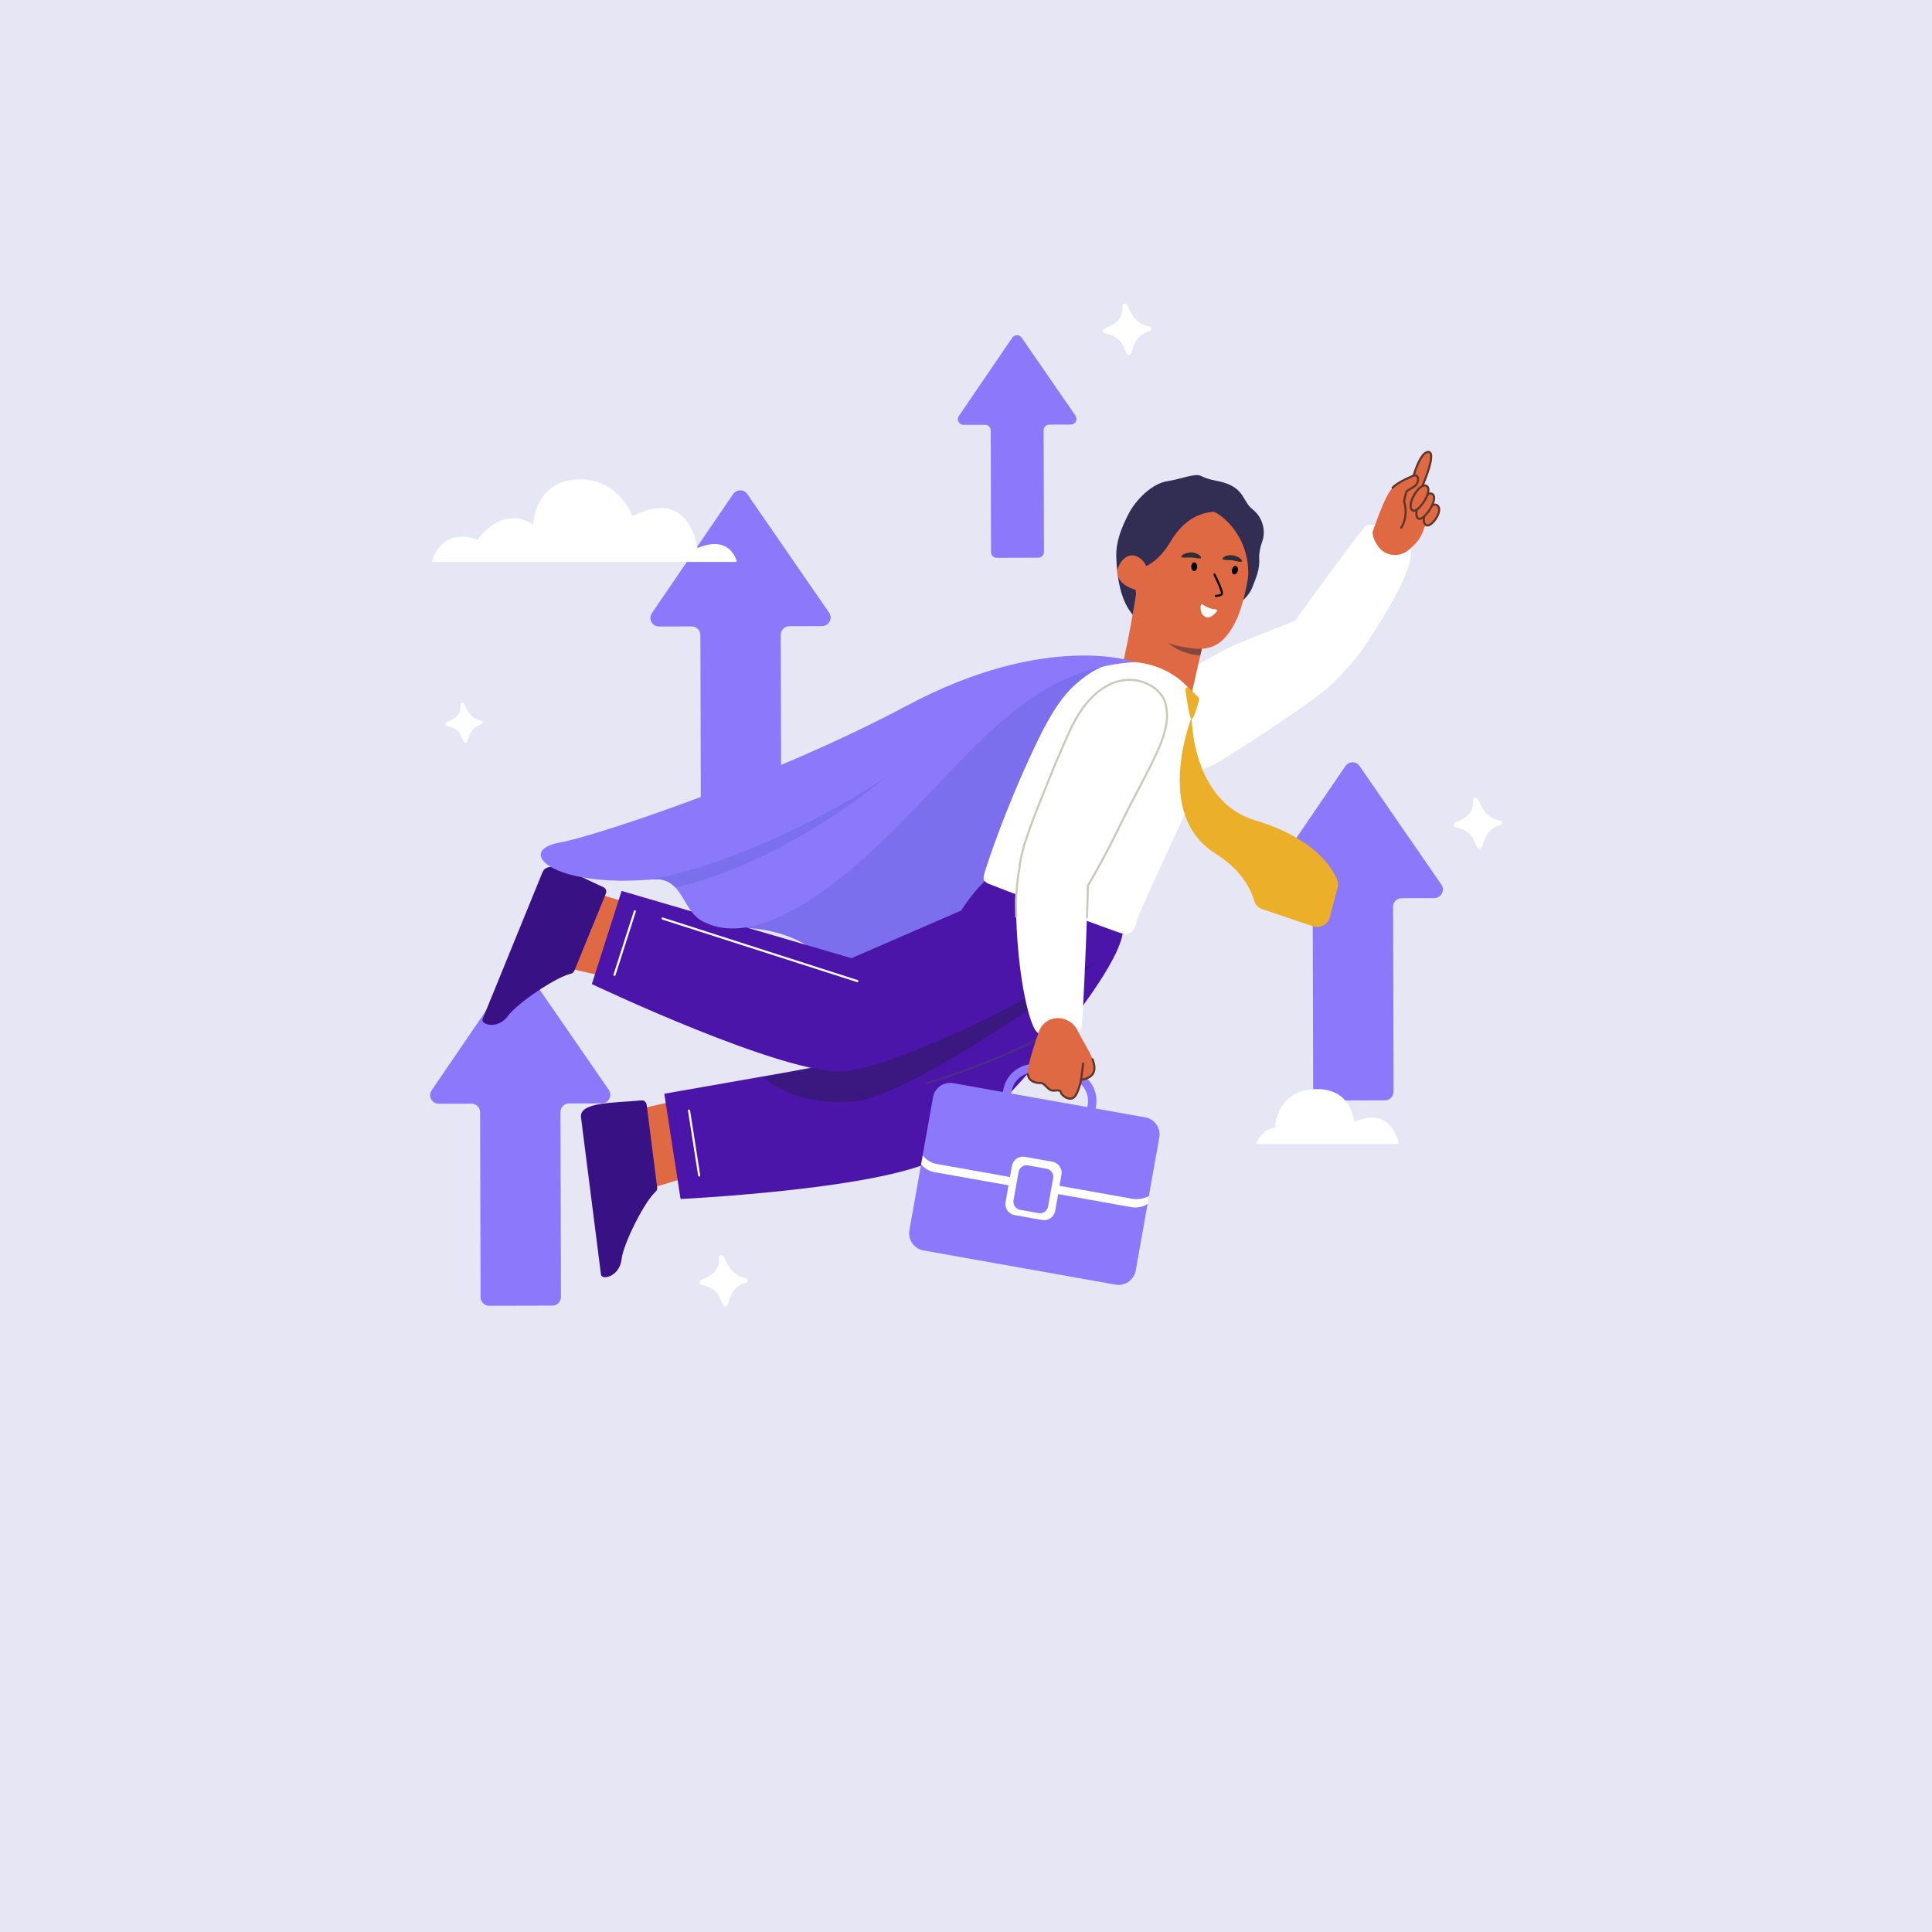 <?xml version="1.0" encoding="utf-8"?>
<!-- Generator: Adobe Illustrator 24.0.0, SVG Export Plug-In . SVG Version: 6.00 Build 0)  -->
<svg version="1.1" xmlns="http://www.w3.org/2000/svg" xmlns:xlink="http://www.w3.org/1999/xlink" x="0px" y="0px"
	 viewBox="0 0 500 500" style="enable-background:new 0 0 500 500;" xml:space="preserve">
<style type="text/css">
	.st0{fill:#E7E6F4;}
	.st1{fill:#8C78FA;}
	.st2{fill:#FFFFFF;}
	.st3{fill:#322D52;}
	.st4{fill:#DF6942;}
	.st5{fill:#80493C;}
	.st6{fill:#2C2E38;}
	.st7{fill:none;stroke:#000000;stroke-width:0.542;stroke-linecap:round;stroke-miterlimit:10;}
	.st8{fill:#7B6FED;}
	.st9{fill:#4A15A8;}
	.st10{opacity:0.4;fill:#271A45;}
	.st11{fill:#381284;}
	.st12{fill:none;stroke:#FFFFFF;stroke-width:0.542;stroke-linecap:round;stroke-linejoin:round;stroke-miterlimit:10;}
	.st13{fill:none;stroke:#482D87;stroke-width:0.542;stroke-linecap:round;stroke-linejoin:round;stroke-miterlimit:10;}
	.st14{fill:none;stroke:#5D3729;stroke-width:0.542;stroke-linecap:round;stroke-miterlimit:10;}
	.st15{fill:#DF6942;stroke:#5D3729;stroke-width:0.542;stroke-linecap:round;stroke-miterlimit:10;}
	.st16{fill:none;stroke:#CBC9BC;stroke-width:0.542;stroke-linecap:round;stroke-linejoin:round;stroke-miterlimit:10;}
	.st17{fill:#EBAF29;}
</style>
<g id="BACKGROUND">
	<rect x="0" class="st0" width="500" height="500"/>
</g>
<g id="OBJECTS">
	<g>
		<g>
			<path class="st1" d="M155.73,285.55c1.79,0,2.84-2.02,1.83-3.49l-10.31-14.94l-10.86-15.75c-0.89-1.29-2.79-1.28-3.67,0.01
				l-10.78,15.8l-10.23,14.99c-1.01,1.48,0.05,3.48,1.84,3.48l8.47-0.02c1.23,0,2.23,0.99,2.23,2.22l0.12,47.86
				c0,1.23,1,2.22,2.23,2.22l16.35-0.04c1.23,0,2.22-1,2.22-2.23l-0.12-47.86c0-1.23,0.99-2.23,2.22-2.23L155.73,285.55z"/>
			<path class="st1" d="M212.74,162.04c1.79,0,2.84-2.02,1.83-3.49l-10.31-14.94l-10.86-15.75c-0.89-1.29-2.79-1.28-3.67,0.01
				l-10.78,15.8l-10.23,14.99c-1.01,1.48,0.05,3.48,1.84,3.48l8.47-0.02c1.23,0,2.23,0.99,2.23,2.22l0.12,47.86
				c0,1.23,1,2.22,2.23,2.22l16.35-0.04c1.23,0,2.22-1,2.22-2.23l-0.12-47.86c0-1.23,0.99-2.23,2.22-2.23L212.74,162.04z"/>
			<path class="st1" d="M371.2,232.43c1.79,0,2.84-2.02,1.83-3.49l-10.31-14.94l-10.86-15.75c-0.89-1.29-2.79-1.28-3.67,0.01
				l-10.78,15.8l-10.23,14.99c-1.01,1.48,0.05,3.48,1.84,3.48l8.47-0.02c1.23,0,2.23,0.99,2.23,2.22l0.13,47.86
				c0,1.23,1,2.22,2.23,2.22l16.35-0.04c1.23,0,2.22-1,2.22-2.23l-0.12-47.86c0-1.23,0.99-2.23,2.22-2.23L371.2,232.43z"/>
			<path class="st1" d="M277.13,109.87c1.18,0,1.87-1.33,1.2-2.3l-6.78-9.83l-7.15-10.36c-0.58-0.85-1.84-0.84-2.42,0.01l-7.1,10.4
				l-6.73,9.87c-0.66,0.97,0.03,2.29,1.21,2.29l5.57-0.01c0.81,0,1.47,0.65,1.47,1.46l0.08,31.5c0,0.81,0.66,1.46,1.47,1.46
				l10.76-0.03c0.81,0,1.46-0.66,1.46-1.47l-0.08-31.5c0-0.81,0.65-1.47,1.46-1.47L277.13,109.87z"/>
		</g>
		<g>
			<path class="st2" d="M325.56,296.06h36.07c0.22,0,0.38-0.2,0.33-0.41c-0.44-1.82-2.73-8.97-11.07-5.43
				c-0.2,0.09-0.44-0.03-0.47-0.24c-0.26-1.89-1.84-8.99-11.25-8.04c-7.77,0.78-9.27,8-9.09,9.56c0.02,0.18-0.1,0.33-0.28,0.35
				c-0.85,0.12-3.14,0.71-4.55,3.73C325.15,295.79,325.32,296.06,325.56,296.06z"/>
			<path class="st2" d="M112.05,145.42h78.39c0.14,0,0.25-0.13,0.21-0.27c-0.39-1.27-2.47-6.48-9.94-3.39
				c-0.13,0.05-0.27-0.02-0.29-0.15c-0.31-2.03-2.86-15.01-16.54-8.14c-0.11,0.05-0.24,0.02-0.29-0.1c-0.59-1.43-4.58-10-14.53-9.27
				c-9.67,0.7-10.88,9.39-11.03,11.29c-0.01,0.16-0.18,0.25-0.32,0.16c-1.43-0.9-7.78-4.17-14.01,4.02
				c-0.06,0.07-0.15,0.11-0.24,0.07c-1.14-0.45-8.79-3.11-11.61,5.5C111.8,145.28,111.91,145.42,112.05,145.42z"/>
			<path class="st2" d="M376.6,212.9c1.61-0.89,4.94-1.55,4.64-5.99c-0.05-0.6,0.92-0.65,1.2-0.14c0.93,1.71,1.87,4.89,5.81,5.61
				c0.51,0.09,0.61,0.97,0.1,1.11c-3.51,1.08-3.96,3.16-4.83,5.71c-0.18,0.56-0.92,0.65-1.2,0.14c-0.98-1.8-1.04-4.34-5.67-5.24
				C376.14,214.01,376.09,213.18,376.6,212.9z"/>
			<path class="st2" d="M285.85,85.05c1.61-0.89,4.94-1.55,4.64-5.99c-0.05-0.6,0.92-0.65,1.2-0.14c0.93,1.71,1.87,4.89,5.81,5.61
				c0.51,0.09,0.61,0.97,0.1,1.11c-3.51,1.08-3.96,3.16-4.83,5.71c-0.18,0.56-0.92,0.65-1.2,0.14c-0.98-1.8-1.04-4.34-5.67-5.24
				C285.4,86.16,285.34,85.33,285.85,85.05z"/>
			<path class="st2" d="M181.42,331.3c1.61-0.89,4.94-1.55,4.64-5.99c-0.05-0.6,0.92-0.65,1.2-0.14c0.93,1.71,1.87,4.89,5.81,5.61
				c0.51,0.09,0.61,0.97,0.1,1.11c-3.51,1.08-3.96,3.16-4.83,5.71c-0.18,0.56-0.92,0.65-1.2,0.14c-0.98-1.8-1.04-4.34-5.67-5.24
				C180.96,332.42,180.91,331.58,181.42,331.3z"/>
			<path class="st2" d="M115.54,186.93c1.26-0.69,3.86-1.21,3.63-4.68c-0.04-0.47,0.72-0.51,0.94-0.11
				c0.73,1.33,1.46,3.82,4.54,4.39c0.4,0.07,0.47,0.76,0.08,0.87c-2.74,0.84-3.1,2.47-3.77,4.46c-0.14,0.43-0.72,0.51-0.94,0.11
				c-0.77-1.41-0.81-3.39-4.43-4.1C115.19,187.8,115.15,187.15,115.54,186.93z"/>
		</g>
	</g>
	<g>
		<g>
			<path class="st3" d="M288.89,144.02c0.68,24.88,16.96,17.36,16.96,17.36c4.55,0.19,15.97-3.37,18.26-9.41
				c0.94-2.47,1.96-4.48,1.77-7.57c-0.07-1.07,0.26-2.85,0.79-4.29c0.85-2.26,0.47-5.94-2.55-8.34c-2.44-1.93-2.03-4.94-6.71-6.65
				c-2.22-0.81-4.37-0.79-6.46-1.9c-1.66-0.88-5.04,0.73-8.8,1.3c-3.99,0.59-8.21,4.81-10.11,8.53
				C290.18,136.67,288.79,140.26,288.89,144.02z"/>
		</g>
		<g id="upper_hand_00000013151897006010689590000005135863175390496649_">
			<path class="st2" d="M317.28,196.05c4.28-2.67,8.11-5.13,11.49-7.43c9.69-6.6,18.97-12.47,20.35-17.55
				c0.71-2.6-3.19-4.55-4.92-7.2c-0.82-1.25-1.85-2.21-3.2-2.8c-3.09-1.35,3.46-4.59-4.31-1.08c-2.67,1.2-17.01,6.59-20.43,8.52
				c-17.77,10.03-24.15,13.54-24.14,19.99C292.11,194.96,298.45,207.82,317.28,196.05z"/>
		</g>
		<path class="st2" d="M334.16,170.88c1.58,3.2,4.87,5.35,8.54,4.73c1.8-0.31,2.86,0.49,4.68-1.35c1.73-1.74,4.55-5.12,5.92-7.19
			c9.63-14.54,11.96-21.02,11.88-24.34c-0.04-1.36-2.39-3.03-5.39-5c-2.47-1.63-5.44-2.63-6.53-1.45
			c-1.22,1.31-8.16,10.67-13.28,17.71c-0.08,0.11-0.16,0.21-0.24,0.32c-0.01,0.01-0.02,0.03-0.03,0.04
			c-0.24,0.34-0.47,0.66-0.71,0.98c-1.81,2.49-3.29,4.57-4.05,5.7C332.69,164.34,332.75,168.02,334.16,170.88z"/>
		<path class="st4" d="M308.55,181.6c0,0,0.42,0.13-4.71,0.07c-8.36-0.08-13.87-7.39-13.87-7.39c2.65-10.4,4.56-24,4.56-24
			s13.91-13.26,15.94,7.22l1.7,5.39l-3.69,16.22L308.55,181.6z"/>
		<path class="st5" d="M310.63,169.6c-5.38-0.22-10.94-3.62-13.47-10.76l15.77,1.52L310.63,169.6z"/>
		<g>
			<path class="st4" d="M309.05,167.84c-7.17-0.8-12.97-2.45-14.81-12.78c-2.05-11.52,2.46-4.5,8.79-15.04
				c2.18-3.64,5.67-7.21,11.04-7.57c0.72-0.05,9.25,5.2,8.97,16.38c-0.04,1.55-1.55,8.49-3.02,11.53
				C317.43,165.76,314.36,168.43,309.05,167.84z"/>
		</g>
		<path class="st4" d="M297.05,149.35c0.7-3.86-4.09-8.23-7.07-3.68c-2.58,3.94,1.43,6.72,5.25,7.26L297.05,149.35z"/>
		<path d="M308.95,145.55c0.42-0.09,0.81,0.34,0.87,0.95c0.06,0.61-0.24,1.18-0.66,1.27c-0.42,0.09-0.81-0.34-0.87-0.95
			C308.24,146.2,308.53,145.64,308.95,145.55z"/>
		<g>
			<path class="st6" d="M310.82,144.36c-0.15,0.34-1.26,0.02-2.52-0.09c-1.31,0-2.44,0.15-2.54-0.18c-0.12-0.13,0.19-0.46,0.65-0.7
				c0.46-0.24,1.19-0.41,1.96-0.41c0.82,0.02,1.52,0.33,1.89,0.59C310.7,143.94,310.89,144.19,310.82,144.36z"/>
		</g>
		<path class="st7" d="M314.31,148.69c0,0,2.17,4.35,1.91,4.98c-0.09,0.35-0.91,0.51-1.55,0.56"/>
		<path d="M319.97,146.51c-0.39-0.19-0.87,0.13-1.08,0.71c-0.21,0.58-0.06,1.2,0.33,1.39c0.39,0.19,0.87-0.13,1.08-0.71
			C320.51,147.32,320.36,146.7,319.97,146.51z"/>
		<g>
			<path class="st6" d="M316.38,144.64c0.08,0.36,1.23,0.25,2.49,0.36c1.28,0.23,2.37,0.59,2.53,0.28c0.15-0.11-0.1-0.48-0.5-0.8
				c-0.4-0.32-1.08-0.62-1.84-0.76c-0.81-0.13-1.56,0.05-1.97,0.24C316.58,144.25,316.34,144.45,316.38,144.64z"/>
		</g>
		<path class="st2" d="M314.62,157.69c-1.53-0.09-2.71-0.77-3.33-1.22c-0.23-0.17-0.55-0.01-0.56,0.27
			c-0.04,0.96-0.07,2.24,1.14,2.87c1.22,0.64,2.24-0.49,3.01-1.33C315.07,158.07,314.92,157.71,314.62,157.69z"/>
		<path class="st8" d="M226.53,279.95c0,0-0.55-40.79-36.93-39.84c-29.79,0.78,76.88-79.77,106.92-66.71
			C326.56,186.47,226.53,279.95,226.53,279.95z"/>
		<path class="st4" d="M176.9,284.4l-11.99,2.73l3.25,20.46l17.9-5.39C186.07,302.21,184.46,288.71,176.9,284.4z"/>
		<path class="st9" d="M255.17,229.99c0,0-4.78,6.32-5.36,17.97l-18.65,24.7l-59.24,10.4l4.21,27.24c0,0,54.94-2.66,67.71-11.18
			c12.77-8.52,45.59-46.21,46.75-57.91C291.75,229.52,255.17,229.99,255.17,229.99z"/>
		<path class="st10" d="M197.51,278.81c0,0,7.74,7.61,23.44,6.24c15.7-1.37,62.82-36.03,62.82-36.03l-49.17,22.1L197.51,278.81z"/>
		<path class="st11" d="M167.36,285.94c-0.09-0.71-0.68-1.22-1.33-1.16c-6.82,0.68-16.19,0.33-15.67,4.4
			c0.45,3.54,4.97,39.1,5.17,40.67c0.2,1.57,4.81,0.55,5.32-3.9c0.48-4.18,5.99-15.04,8.8-17.51c0.32-0.28,0.48-0.72,0.42-1.17
			L167.36,285.94z"/>
		<line class="st12" x1="178.32" y1="287.41" x2="180.95" y2="304.22"/>
		<path class="st4" d="M165.85,234.63l-11.78-3.51l-7.23,19.42l18.24,4.11C165.08,254.65,170.31,242.1,165.85,234.63z"/>
		<path class="st11" d="M156.79,231.28c0.27-0.67,0.01-1.4-0.59-1.66c-6.27-2.75-14.26-7.67-15.81-3.87
			c-1.35,3.3-14.89,36.5-15.49,37.96c-0.6,1.46,3.92,2.84,6.55-0.78c2.47-3.4,12.61-10.15,16.27-10.93
			c0.42-0.09,0.77-0.39,0.94-0.82L156.79,231.28z"/>
		<path class="st9" d="M262.26,222.62c0,0-7.27,3.16-13.5,13.02l-28.39,12.34l-59.5-17.41l-7.7,24.11c0,0,49.93,23.72,65.24,22.58
			c15.31-1.14,65.42-26.42,72.18-36.04C297.35,231.6,262.26,222.62,262.26,222.62z"/>
		<g>
			<g>
				<g>
					<path class="st2" d="M290.44,241.58c0.74-0.11,2.42,0.94,3.57-2.41c0.27-0.77,0.31-1.56,1.47-4.12
						c2.53-5.65,6.65-14.49,9.8-21.44l0-0.01c1.65-3.65,3.04-6.79,3.77-8.65c0.22-0.55,0.43-1.12,0.64-1.72
						c1.58-4.55,2.73-10.35,2.03-15.71c-0.38-2.92-1.31-5.71-3.02-8.09c-2.66-3.71-7.23-6.75-12.8-7.78
						c-6.95-1.29-11.95,0.5-17.61,5.52c-4.22,3.75-7.46,9.63-10.72,16.57c-7.83,16.67-11.88,29.38-12.54,31.42
						c-0.88,2.68-0.45,2.64,0.35,3.33C255.87,228.9,289.94,241.65,290.44,241.58z"/>
				</g>
			</g>
		</g>
		<line class="st12" x1="164.3" y1="235.84" x2="159.03" y2="252.3"/>
		<line class="st12" x1="171.49" y1="237.72" x2="221.89" y2="253.91"/>
		<path class="st13" d="M240.1,280.25c0,0,22.34-6.59,36.55-15.99"/>
		<path class="st1" d="M293.83,171.35c0,0-22.71-8.16-59.17,11.29c-35.03,18.69-80.64,33.78-89.77,35.41
			c-11.84,2.11-1.9,11.84,24.11,9.52c7.71-0.69,7.46,7.97,12.69,10.78c4.34,2.34,16.13,6.65,41.66-16.04
			C248.87,199.63,263.19,173.07,293.83,171.35z"/>
		<path class="st4" d="M355.23,137.6c2.61-7.23,3.75-9.79,5.17-11.36c1.43-1.57,5.44-3.14,5.44-3.14s1.79-6.37,3.9-6.12
			c2.11,0.25-1.58,8.7-1.58,8.7l1.69,8.41c0,0-0.82,1.18-1.46,3.12c-0.83,2.53-2.35,3.81-3.77,5.06c-2.36,2.09-6.05,1.75-7.91-0.8
			C355.84,140.26,355.21,138.94,355.23,137.6z"/>
		<path class="st14" d="M360.4,126.23c1.43-1.57,5.44-3.14,5.44-3.14s1.79-6.37,3.9-6.12c2.11,0.25-1.58,8.7-1.58,8.7l1.69,8.41"/>
		<path class="st15" d="M372.03,130.84c-1.72-1.42-4.82,3.59-3.04,5.01C370.26,136.87,373.66,132.19,372.03,130.84z"/>
		<path class="st14" d="M365.84,123.09c1.41-0.52,1.53,1.83,0.3,2.72c-1.24,0.89-2.02,1.04-2.21,1.61
			c-0.19,0.56-0.57,2.33-0.57,2.33s1.31,3.5-0.73,6.85"/>
		<path class="st15" d="M370.78,127.92c-1.72-1.42-5.55,4.82-3.77,6.24C368.28,135.18,372.41,129.27,370.78,127.92z"/>
		<path class="st15" d="M369.3,125.84c-1.72-1.42-5.55,4.82-3.77,6.24C366.8,133.1,370.93,127.19,369.3,125.84z"/>
		<path class="st8" d="M167.09,227.72c0.63-0.04,1.25-0.09,1.9-0.15c2.71-0.24,4.44,0.67,5.77,2.08
			c28.48-6.37,54.19-28.25,54.19-28.25C208.54,214.81,183.71,225.32,167.09,227.72z"/>
		<path class="st16" d="M283.46,232.59"/>
		<path class="st17" d="M324.91,212.33c15.24,4.56,19.85,12.27,21.09,15.22c0.29,0.69,0.35,1.45,0.16,2.17l-2,7.66
			c-0.49,1.89-2.48,2.96-4.33,2.34l-13.14-4.42c-1.04-0.35-1.83-1.21-2.13-2.27c-0.74-2.6-3.05-7.78-10.12-12.22
			c-16.05-10.08-6.04-35.16-6.04-35.16S308.32,207.37,324.91,212.33z"/>
		<path class="st17" d="M307.76,178.06c-0.39-0.4-1.05-0.07-0.98,0.47c0.36,2.6,1.07,7.28,1.55,7.54c0.58,0.31,1.69-3.82,2-5
			c0.05-0.19-0.01-0.4-0.15-0.54L307.76,178.06z"/>
		<path class="st2" d="M301.6,181.97c-3.61-5.35-16.08-12.45-25.08,7.85c-2.05,4.61-3.84,8.8-5.35,12.6
			c-3.42,8.61-6.87,16.69-7.33,22.16c-0.01,0.06-0.03,0.11-0.04,0.16c-0.46,2.41-0.9,6.79-0.87,9.27
			c0.17,17.44,3.17,30.02,5.1,32.72c0.79,1.11,2.04,1.16,5.63,1.11c2.96-0.04,6.04-0.39,6.28-1.98c0.27-1.77,1.07-19.79,1.36-28.48
			c0.01-0.13,0.01-0.27,0.02-0.4c0-0.02,0-0.03,0-0.05c0.01-0.42,0.02-0.81,0.04-1.21c0.09-2.72,0.15-5.03,0.16-6.46
			c2.72-4.07,9.75-14.1,11.29-17.2C301.9,193.8,305.23,187.31,301.6,181.97z"/>
		<path class="st16" d="M281.31,237.38c0.01-0.13,0.01-0.27,0.02-0.4c0-0.02,0-0.03,0-0.05c0.01-0.42,0.02-0.81,0.04-1.21
			c0.09-2.72,0.15-5.03,0.16-6.46c6.17-10.67,8.59-16.29,10.17-19.36c7.53-14.61,11.7-21.05,9.91-27.92
			c-1.63-6.24-16.08-12.45-25.08,7.85c-2.05,4.61-3.84,8.8-5.35,12.6c-3.42,8.61-6.87,16.69-7.33,22.16
			c-0.01,0.06-0.03,0.11-0.04,0.16c-0.46,2.41-0.9,6.79-0.87,9.27c0.01,1.09,0.03,2.16,0.06,3.21"/>
		<polygon class="st2" points="238.79,299.02 238.37,301.35 244.73,315.89 286.6,322.9 296.98,311.59 297.34,309.6 274.16,293.9 		
			"/>
		<g>
			<g>
				<path class="st1" d="M268.78,313.96l-4.76-0.85c-1.16-0.21-1.93-1.31-1.72-2.47l1.3-7.31c0.21-1.16,1.31-1.93,2.47-1.72
					l4.76,0.85c1.16,0.21,1.93,1.31,1.72,2.47l-1.3,7.31C271.04,313.4,269.94,314.17,268.78,313.96z"/>
			</g>
			<path class="st1" d="M269.7,315.74l-7.11-1.27c-1.57-0.28-2.63-1.79-2.35-3.36l0.77-4.35l-19.23-3.42
				c-1.39-0.25-2.56-0.99-3.4-1.99l-3.03,17.03c-0.44,2.46,1.2,4.8,3.66,5.24l49.68,8.84c2.46,0.44,4.8-1.2,5.24-3.66l3.06-17.22
				c-1.18,0.76-2.64,1.1-4.14,0.84l-19-3.38l-0.77,4.35C272.78,314.97,271.27,316.02,269.7,315.74z"/>
			<path class="st1" d="M296.38,289.17l-12.84-2.29l0.1-0.55c0.79-4.42-2.17-8.65-6.59-9.44l-7.97-1.42
				c-4.42-0.79-8.65,2.17-9.44,6.59l-0.1,0.55l-12.84-2.29c-2.46-0.44-4.8,1.2-5.24,3.66l-2.68,15.04c0.88,1.08,2.24,1.97,3.37,2.17
				l19.23,3.42l0.51-2.88c0.28-1.57,1.79-2.63,3.36-2.35l7.11,1.27c1.57,0.28,2.63,1.79,2.35,3.36l-0.51,2.88l19,3.38
				c1.14,0.2,2.84-0.06,4.12-0.69l2.7-15.18C300.48,291.96,298.84,289.61,296.38,289.17z M261.69,283l0.1-0.55
				c0.58-3.24,3.68-5.4,6.91-4.82l7.97,1.42c3.24,0.58,5.4,3.68,4.82,6.91l-0.1,0.55L261.69,283z"/>
		</g>
		<g>
			<path class="st4" d="M273.47,263.5c2.28-0.11,4.42,1.15,5.42,3.2c1.35,2.77,3.24,5.58,3.88,7.44c0.91,2.66,0.78,4.62-2.99,5.36
				c0,0-0.64,3.37-1.81,4.46c-1.17,1.08-3.27-0.4-3.44-1.31c-0.17-0.91-1.77-0.1-2.65-0.55c-0.89-0.44-1.71-1.77-2.34-1.8
				s-3.18,0.1-3.57-2.3c-0.26-1.59,1.61-7.35,2.91-11.06C269.56,264.96,271.38,263.6,273.47,263.5L273.47,263.5z"/>
			<path class="st14" d="M282.77,274.14c0.91,2.66,0.78,4.62-2.99,5.36c0,0-0.64,3.37-1.81,4.46c-1.17,1.08-3.27-0.4-3.44-1.31
				c-0.17-0.91-1.77-0.1-2.65-0.55c-0.89-0.44-1.71-1.77-2.34-1.8s-3.18,0.1-3.57-2.3"/>
			<line class="st14" x1="279.78" y1="279.5" x2="280.32" y2="275.23"/>
		</g>
	</g>
</g>
</svg>
